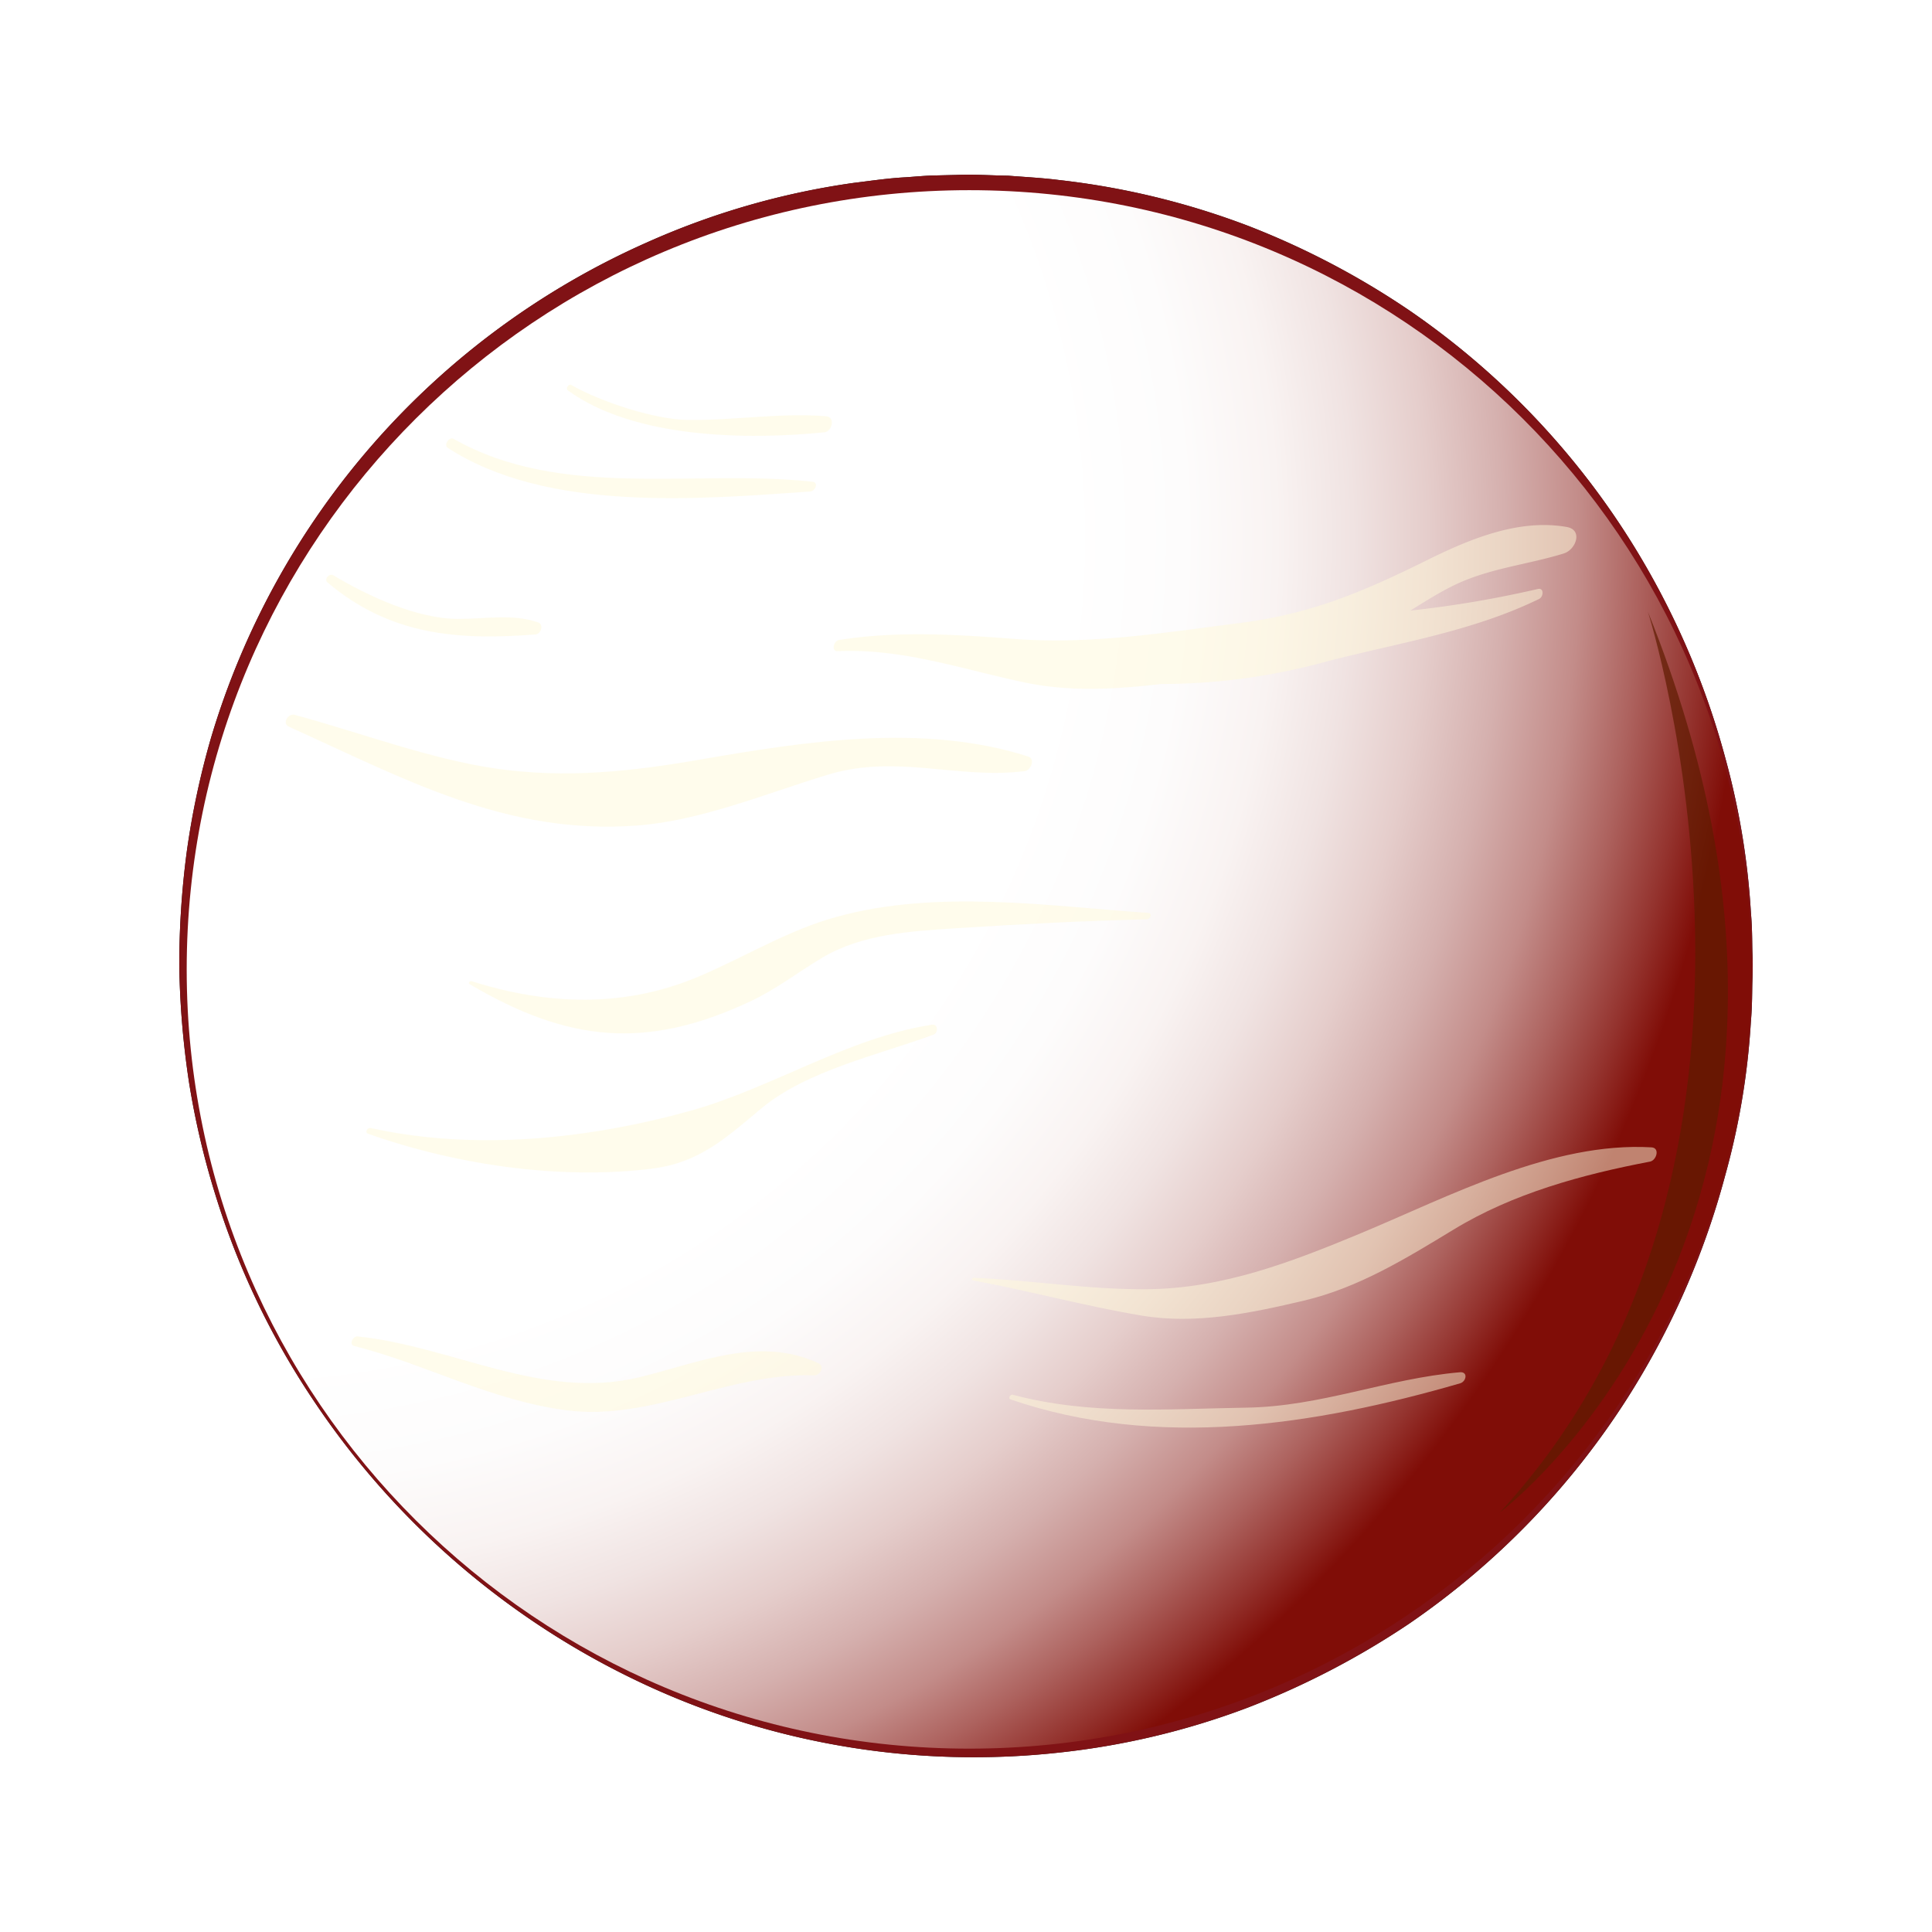 <svg xmlns="http://www.w3.org/2000/svg" xmlns:xlink="http://www.w3.org/1999/xlink" viewBox="0 0 300 300"><defs><style>.cls-1{isolation:isolate;}.cls-2{fill:#ad3d1f;}.cls-3{fill:#232020;}.cls-4{fill:#f05f3d;}.cls-5{fill:#f37d40;}.cls-6{fill:#ed3439;}.cls-7{fill:#f68e42;}.cls-8{fill:#ce1e2f;}.cls-9{fill:#f48040;}.cls-10{fill:#f0543b;}.cls-11{fill:#801215;}.cls-12{fill:#96121c;opacity:0.6;}.cls-13,.cls-14{mix-blend-mode:multiply;}.cls-13{fill:url(#radial-gradient);}.cls-14{fill:#5f1c00;opacity:0.7;}.cls-15{mask:url(#mask);}.cls-16{mask:url(#mask-2);}.cls-17{mix-blend-mode:screen;fill:url(#radial-gradient-2);}.cls-18{fill:#fff;}.cls-18,.cls-19{mix-blend-mode:overlay;}.cls-19{fill:#fffbda;opacity:0.5;}.cls-20{filter:url(#luminosity-noclip-2);}.cls-21{filter:url(#luminosity-noclip);}</style><radialGradient id="radial-gradient" cx="46.52" cy="100.03" r="235.17" gradientTransform="translate(-10.5 -15.57) scale(1 0.99)" gradientUnits="userSpaceOnUse"><stop offset="0.55" stop-color="#fff"/><stop offset="0.63" stop-color="#fdfcfc"/><stop offset="0.69" stop-color="#f9f3f2"/><stop offset="0.74" stop-color="#f0e3e2"/><stop offset="0.79" stop-color="#e5cdcb"/><stop offset="0.84" stop-color="#d5b0ae"/><stop offset="0.89" stop-color="#c38c89"/><stop offset="0.93" stop-color="#ad625e"/><stop offset="0.97" stop-color="#94332e"/><stop offset="1" stop-color="#800d07"/></radialGradient><filter id="luminosity-noclip" x="-652.59" y="99.56" width="13.3" height="17.23" filterUnits="userSpaceOnUse" color-interpolation-filters="sRGB"><feFlood flood-color="#fff" result="bg"/><feBlend in="SourceGraphic" in2="bg"/></filter><mask id="mask" x="-652.59" y="99.56" width="13.3" height="17.23" maskUnits="userSpaceOnUse"><g class="cls-21"/></mask><filter id="luminosity-noclip-2" x="-652.59" y="32.79" width="843.1" height="206.22" filterUnits="userSpaceOnUse" color-interpolation-filters="sRGB"><feFlood flood-color="#fff" result="bg"/><feBlend in="SourceGraphic" in2="bg"/></filter><mask id="mask-2" x="-652.59" y="32.79" width="843.1" height="206.22" maskUnits="userSpaceOnUse"><g class="cls-20"/></mask><radialGradient id="radial-gradient-2" cx="194.33" cy="200.96" r="165.07" gradientTransform="translate(-10.5 -15.57) scale(1 0.99)" gradientUnits="userSpaceOnUse"><stop offset="0" stop-color="#393939"/><stop offset="0.26" stop-color="#3b3b3b"/><stop offset="0.41" stop-color="#444441"/><stop offset="0.53" stop-color="#52514b"/><stop offset="0.63" stop-color="#66655a"/><stop offset="0.73" stop-color="#807f6d"/><stop offset="0.82" stop-color="#9f9e84"/><stop offset="0.91" stop-color="#c5c39f"/><stop offset="0.99" stop-color="#f0edbe"/><stop offset="1" stop-color="#f9f6c5"/></radialGradient></defs><g class="cls-1"><g id="Layer_1" data-name="Layer 1"><path class="cls-2" d="M272,150.2c0,66.86-54.39,121.05-121.5,121.05S28.94,217.06,28.94,150.2s54.41-121,121.51-121S272,83.35,272,150.2Z"/><path class="cls-3" d="M272.16,150.2s0,.76-.05,2.19,0,3.57-.24,6.36a114.3,114.3,0,0,1-4,23.84,124.12,124.12,0,0,1-15.1,34.4,121.89,121.89,0,0,1-34,35.16,126.9,126.9,0,0,1-25,13,118.35,118.35,0,0,1-29.41,7,121.28,121.28,0,0,1-63.62-10.3A125.38,125.38,0,0,1,48.7,217.48a121.85,121.85,0,0,1-15.27-32,124.81,124.81,0,0,1-4.08-17.42,133.83,133.83,0,0,1-1.51-17.92A133.3,133.3,0,0,1,29,132.26a125.64,125.64,0,0,1,3.74-17.59,122.31,122.31,0,0,1,67.66-77,119.35,119.35,0,0,1,32.09-9.26c2.71-.33,5.4-.74,8.12-.88,1.34-.09,2.69-.22,4-.27l4-.1c2.79-.11,5.28.09,7.92.12,2.64.21,5.3.34,7.88.67a120.34,120.34,0,0,1,29.43,7.13,125.43,125.43,0,0,1,25,13.12,122.21,122.21,0,0,1,34,35.22,124.17,124.17,0,0,1,15.1,34.41,116.32,116.32,0,0,1,3.94,23.85c.24,2.78.18,4.92.24,6.36S272.16,150.2,272.16,150.2Zm-.41,0-.06-2.17c-.08-1.44,0-3.57-.32-6.34A114.36,114.36,0,0,0,267.15,118,103.53,103.53,0,0,0,261.23,102a114,114,0,0,0-9.9-17.55A122.34,122.34,0,0,0,164,32c-2.5-.32-5-.42-7.54-.62l-3.9-.09-2-.05-1.89,0-3.88.11c-1.3.05-2.6.19-3.9.28-2.62.14-5.22.54-7.85.87a118.57,118.57,0,0,0-15.65,3.4c-2.6.69-5.15,1.64-7.74,2.47-2.53,1-5.13,1.87-7.62,3A120.36,120.36,0,0,0,30,150.23a129.66,129.66,0,0,0,1.13,17.59,122.59,122.59,0,0,0,3.7,17.27A120.18,120.18,0,0,0,49.73,216.8a118.45,118.45,0,0,0,51.92,43.07c2.51,1.17,5.14,2,7.7,3,2.62.82,5.19,1.75,7.83,2.4A120.11,120.11,0,0,0,133,268.5c2.64.29,5.27.66,7.87.77,1.32.07,2.59.19,3.91.22l3.95.06c2.56.11,5.16-.1,7.72-.13,2.55-.22,5.1-.34,7.6-.67A123.21,123.21,0,0,0,251.35,216a114.59,114.59,0,0,0,9.91-17.56,103,103,0,0,0,5.92-16.09,114.66,114.66,0,0,0,4.19-23.67c.28-2.76.24-4.9.32-6.34S271.75,150.2,271.75,150.2Z"/><path class="cls-4" d="M68.58,191.64c13.22,3.41,28,1.7,41.1-1.09,11.79-2.5,23.51-2.54,35.44-1.11,13.17,1.58,26.48,4.18,39.78,3.35,13.14-.81,24.25-7.22,36.37-11.55,11.65-4.17,23.86-5,35.4-9.75,4.72-1.93,9.41-3.94,14.21-5.57.09-.7.2-1.38.29-2.07-12,4.15-24.1,10.75-36.14,10.28-13.36-.52-23.47-8.28-35.54-12.8-13.6-5.1-26.51-6.73-40-.29-12.15,5.77-22.61,14.51-34.91,20-10.63,4.7-22.66,7-34.23,7.4-12.61.47-24.57-.76-36.5-5-7.36-2.61-14.69-5.73-22.2-7.95.19.87.4,1.73.6,2.6C44.68,180.49,57.29,188.74,68.58,191.64Z"/><path class="cls-4" d="M260.11,185.81a18.9,18.9,0,0,0,6.13.94c.4-1.22.76-2.45,1.12-3.69C265,184,262.51,184.85,260.11,185.81Z"/><path class="cls-5" d="M256,187.08c-.88-.47-.15-2,.5-2.27,3.79-1.76,7.76-3,11.62-4.59a117.8,117.8,0,0,0,2.38-11.62c-6.82,2.38-13.42,5.57-20.33,7.93-10.9,3.72-22.27,4.41-33,8.85-10.53,4.34-21.21,9.63-32.83,10-11.84.4-23.45-1.29-35.17-2.78-15.46-2-29-1.29-44.29,1.39-10.23,1.79-20.51,2.63-30.86,1.27-10.2-1.34-19.23-5.93-28.76-9.6a122,122,0,0,0-12.2-4.26,124.24,124.24,0,0,0,4.62,13.85c9.54,3.07,19.22,5.63,29,7.88,5.71,1.32,11.85,2.15,17.37,4.16,4.66,1.69,9.45,3.85,14.56,3.22,9.78-1.19,19-6.74,28.94-6.6a127.57,127.57,0,0,1,29.15,4c10.68,2.62,21.67,5.86,32.76,5.74,11.66-.13,23.5-2.27,34.85-4.81a334.63,334.63,0,0,0,37.8-11c1.21-2.8,2.3-5.66,3.3-8.56A19.68,19.68,0,0,1,256,187.08Z"/><path class="cls-6" d="M52,220.22c11.17,5.22,20.69,6.95,32.89,3.62,10.46-2.86,20.88-6.27,31.88-5.74s21,3.88,31.39,7.61c22.35,8,46.28,1.4,68.73-3.09,12.59-2.52,25.89-5.3,37.93-10.47a119.85,119.85,0,0,0,5.93-11.21,295.28,295.28,0,0,1-41.27,11.48c-10.69,2.07-22.07,4.48-33,3.83-9.75-.6-19.13-2.86-28.58-5.19-11.84-2.9-25.4-6.59-37.59-3.64-8.84,2.13-17.38,6.31-26.66,5.68-4.5-.3-8.44-2.89-12.76-3.88-6-1.37-11.92-2.69-17.87-4.1-1.82-.44-15.41-4.33-24.08-6.91a122.13,122.13,0,0,0,12.18,21.61Z"/><path class="cls-7" d="M72.56,243c14.6-3.29,28.8-10,43.84-6.28,21.45,5.27,42.18,14.75,64.82,13,20.2-1.55,39.31-10.21,58.3-17.32a121.34,121.34,0,0,0,13.16-16.92c-10.81,4.33-22.46,6.94-33.68,9.19-19.64,3.92-42,10.67-62.07,6.38-13.06-2.8-24.7-9.6-38.33-10.27-12.76-.62-23.82,3.38-36,6.12-10,2.25-18.56,1.76-28-2.48A122.47,122.47,0,0,0,72.56,243Z"/><path class="cls-4" d="M108.05,247.93c16.62-2,31.55,3.27,47.8,5.53,18.46,2.57,40.25,2.92,58.19-2.69,2.67-.83,5.31-1.77,7.92-2.77a121.47,121.47,0,0,0,13.76-11.64c-18.36,7-37.71,15.83-57.48,16.13a116.75,116.75,0,0,1-29-3.44c-10.71-2.54-20.94-6.54-31.59-9.16-14.94-3.67-28.49,1.91-42.53,5.24a120.11,120.11,0,0,0,10.73,7.54A159.52,159.52,0,0,1,108.05,247.93Z"/><path class="cls-8" d="M206.8,255.05A163.61,163.61,0,0,1,157,256.32c-18.16-2.53-35.33-8.73-53.86-5.07-4.73.94-9.41,2.12-14.07,3.33a121.54,121.54,0,0,0,124.79-1.15A65.81,65.81,0,0,1,206.8,255.05Z"/><path class="cls-9" d="M233.21,77.31c-10.18,4-19.21,9.57-29,14.22-17.86,8.47-36.57,2.41-55.34,2.29-10.71-.07-21.43,1.08-32.14.72-10.36-.34-19.62-2.7-29.55-5.46-11.71-3.26-23.44-6.17-34.65-10.47q-3.56,4.85-6.65,10c6.58,8.39,13.58,12.49,25.31,12.65,25,.32,49.24,5.22,74.08,7.21s49.25.07,73.71-3.9c12.25-2,28.51-3.3,38.45-11.73a122,122,0,0,0-13-19.24A113,113,0,0,0,233.21,77.31Z"/><path class="cls-8" d="M151.91,42.78c8-.3,16.24.4,24.25-.49,5.76-.64,10-2.4,13.09-6.75a121.38,121.38,0,0,0-74.54-1C123.29,44,138.53,43.27,151.91,42.78Z"/><path class="cls-9" d="M191,36.13c-2.49,3.87-5.57,7-11.47,8.25-9.6,2-20.08.71-29.85,1.08-14.12.54-29.48.47-37.85-10a121,121,0,0,0-21.56,9.68c11.53,8.77,30.39,6.61,45.08,6.19s36.56.79,51.28-1.08c6.87-.88,6.83-1.27,13.72-2.19a77.65,77.65,0,0,0,11.58-2.16A122.47,122.47,0,0,0,191,36.13Z"/><path class="cls-10" d="M201.78,50.41c-7.52,1-15,2.57-22.58,3.34-16.19,1.63-32.42-.41-48.64.37-14.6.69-32,1.41-42.86-7.49A122.1,122.1,0,0,0,70,59.62c11.67,3.79,23.25,7.82,35.67,8.51,17.19,1,34.29-1.63,51.49-.22,8.43.69,17.74,1.76,25.91-1,7.07-2.42,12.52-6.67,18.53-10.92,4.71-3.33,9.65-6.36,14.83-7.28-.59-.39-1.21-.76-1.83-1.15A57.75,57.75,0,0,1,201.78,50.41Z"/><path class="cls-4" d="M219.93,51c-11.4-.74-22.37,11.55-31.92,16.5-12.61,6.55-27.49,2.61-40.9,2.4-15.74-.25-31.59,2.37-47.29.35-11.12-1.43-21.58-5.1-32.15-8.5-2.46,2.3-4.86,4.67-7.14,7.17,7,5.13,17.85,7,25.32,8,17.65,2.31,35.58,1.82,53.33,1.26,20.71-.66,41.16,1.6,61.43-4.12,10-2.83,18.9-8.39,28.39-12.54.85-.37,1.75-.79,2.67-1.2A122.58,122.58,0,0,0,219.93,51Z"/><path class="cls-8" d="M233.13,61.62c-5.9,2.43-11.71,6.06-15.84,8.09a101.36,101.36,0,0,1-29.47,9.75c-11.94,1.92-23.45.84-35.41,1-7.17.08-14.35.41-21.52.59-17.89.45-36.47.92-54.06-2.91-6-1.31-13-3.42-18.1-7.21-1.52,1.75-3,3.53-4.42,5.37C66.86,81,80,83.93,93,87.91c21.17,6.46,42,1.8,63.54,3.62,9.89.83,20,2.76,29.93,2,11.38-.84,19.63-6.08,29.51-11.07A156.84,156.84,0,0,1,242.9,71.76,120,120,0,0,0,233.13,61.62Z"/><path class="cls-8" d="M227.87,105.73c-24.89,4-49.8,7.41-75.1,5.94-13.54-.79-27-2.67-40.4-4.48-14-1.88-27.67-2.7-41.74-3.29-9.64-.4-18.09-2.38-24.34-10.09-.65-.8-1.28-1.67-1.92-2.58A119.8,119.8,0,0,0,33.6,117c15.4,5.92,29.93,14.89,46.81,15.65,23.3,1.05,44.39-10.67,67.46-11,12.29-.21,24.36,1.66,36.59,2.54a135.3,135.3,0,0,0,36.15-2.1,251.29,251.29,0,0,0,44-13.28,119.59,119.59,0,0,0-6.14-13.93C250.23,101.57,238.37,104.05,227.87,105.73Z"/><path class="cls-8" d="M233.13,61.62c-5.9,2.43-11.71,6.06-15.84,8.09a101.36,101.36,0,0,1-29.47,9.75c-11.94,1.92-23.45.84-35.41,1-7.17.08-14.35.41-21.52.59-17.89.45-36.47.92-54.06-2.91-6-1.31-13-3.42-18.1-7.21-1.52,1.75-3,3.53-4.42,5.37C66.86,81,80,83.93,93,87.91c21.17,6.46,42,1.8,63.54,3.62,9.89.83,20,2.76,29.93,2,11.38-.84,19.63-6.08,29.51-11.07A156.84,156.84,0,0,1,242.9,71.76,120,120,0,0,0,233.13,61.62Z"/><path class="cls-4" d="M220.66,124.56a135.07,135.07,0,0,1-34.29,2.38c-11.36-.82-22.7-2.68-34.11-2.74-24.67-.14-47.71,13.07-72.4,11.07C63,133.92,48.39,125.16,33,119.43c-.6,2.27-1.15,4.55-1.62,6.86,8.82,3.74,17.3,9,24.26,12.41C69.06,145.28,86.33,153.08,101,146c10.35-5,19.59-12.85,31.53-13.69,15.9-1.13,31.44,3.55,47.43,2.68a361.5,361.5,0,0,0,47.18-5.73C238,127.19,251,125.3,259.9,118.11a24.48,24.48,0,0,0,5.7-6.54c-.05-.17-.13-.35-.18-.52A231.41,231.41,0,0,1,220.66,124.56Z"/><path class="cls-4" d="M66.61,157.34c-10.26-8-25.42-8.77-37.44-14-.14,2.26-.23,4.53-.23,6.82,0,1,.07,1.92.09,2.88l1,.19C40.54,155.48,56.26,163.59,66.61,157.34Z"/><path class="cls-9" d="M266.52,114.48c-.12.15-.24.32-.36.48-5.65,6.9-13.83,10.68-22.3,13.07-14.46,4.07-29.71,6.28-44.62,7.91s-29.75,2.66-44.72.48c-9.33-1.35-19.88-3.27-29.14-.3-7.34,2.36-13.36,6.7-20.09,10.26-12.38,6.54-24.46,5.78-37.35.63-10.87-4.33-21-9.9-31.57-14.83-1.78-.83-3.66-1.71-5.63-2.58q-.9,5.18-1.36,10.49c5.28,2.36,11.17,3.79,16.34,5.33,8.28,2.47,17.21,4.87,23.84,10.7a1.38,1.38,0,0,1-.2,2c-10.9,8.6-26.62.79-38.27-1.87-.66-.15-1.31-.27-2-.41.14,2.52.33,5,.6,7.5,19.43,2.9,39.11,7.25,58.64,5.22,13.75-1.44,25-6.3,37.57-11.7a118.89,118.89,0,0,1,29.75-8.2,196.45,196.45,0,0,1,35.7-2c11.82.43,23.49,2.65,35.29,3.09,15.75.59,30-6.05,44.75-10.93A119.28,119.28,0,0,0,266.52,114.48Z"/><path class="cls-8" d="M223.56,152.25c-24.42-2.15-48.22-4.89-72.61-.21-22.64,4.33-42,18-65.32,19.36-18.69,1.11-37.13-2.62-55.6-5.31.28,2.15.6,4.29,1,6.4,7.31,2,14.42,5,21.64,7.56a97.84,97.84,0,0,0,42.75,5.42,93.49,93.49,0,0,0,42.65-14.59c9.37-6,19.22-13,30.26-15.59,11.91-2.82,23.32-.62,34.38,4.37,11.43,5.15,23.05,13.17,36.23,11.71,10.37-1.15,21.43-6.65,32.49-10.22.32-3.61.51-7.25.51-11,0-3-.15-6-.36-9C255.8,146.39,240.58,153.75,223.56,152.25Z"/><path class="cls-11" d="M272.16,150.2s0,.76-.05,2.19,0,3.57-.24,6.36a114.3,114.3,0,0,1-4,23.84,124.12,124.12,0,0,1-15.1,34.4,121.89,121.89,0,0,1-34,35.16,126.9,126.9,0,0,1-25,13,118.35,118.35,0,0,1-29.41,7,121.28,121.28,0,0,1-63.62-10.3A125.38,125.38,0,0,1,48.7,217.48a121.85,121.85,0,0,1-15.27-32,124.81,124.81,0,0,1-4.08-17.42,133.83,133.83,0,0,1-1.51-17.92A133.3,133.3,0,0,1,29,132.26a125.64,125.64,0,0,1,3.74-17.59,122.31,122.31,0,0,1,67.66-77,119.35,119.35,0,0,1,32.09-9.26c2.71-.33,5.4-.74,8.12-.88,1.34-.09,2.69-.22,4-.27l4-.1c2.79-.11,5.28.09,7.92.12,2.64.21,5.3.34,7.88.67a120.34,120.34,0,0,1,29.43,7.13,125.43,125.43,0,0,1,25,13.12,122.21,122.21,0,0,1,34,35.22,124.17,124.17,0,0,1,15.1,34.41,116.32,116.32,0,0,1,3.94,23.85c.24,2.78.18,4.92.24,6.36S272.16,150.2,272.16,150.2Zm-.41,0-.06-2.17c-.08-1.44,0-3.57-.32-6.34A114.36,114.36,0,0,0,267.15,118,103.53,103.53,0,0,0,261.23,102a114,114,0,0,0-9.9-17.55A122.34,122.34,0,0,0,164,32c-2.5-.32-5-.42-7.54-.62l-3.9-.09-2-.05-1.89,0-3.88.11c-1.3.05-2.6.19-3.9.28-2.62.14-5.22.54-7.85.87a118.57,118.57,0,0,0-15.65,3.4c-2.6.69-5.15,1.64-7.74,2.47-2.53,1-5.13,1.87-7.62,3A120.36,120.36,0,0,0,30,150.23a129.66,129.66,0,0,0,1.13,17.59,122.59,122.59,0,0,0,3.7,17.27A120.18,120.18,0,0,0,49.73,216.8a118.45,118.45,0,0,0,51.92,43.07c2.51,1.17,5.14,2,7.7,3,2.62.82,5.19,1.75,7.83,2.4A120.11,120.11,0,0,0,133,268.5c2.64.29,5.27.66,7.87.77,1.32.07,2.59.19,3.91.22l3.95.06c2.56.11,5.16-.1,7.72-.13,2.55-.22,5.1-.34,7.6-.67A123.21,123.21,0,0,0,251.35,216a114.59,114.59,0,0,0,9.91-17.56,103,103,0,0,0,5.92-16.09,114.66,114.66,0,0,0,4.19-23.67c.28-2.76.24-4.9.32-6.34S271.75,150.2,271.75,150.2Z"/><path class="cls-8" d="M209.52,176.69c-5.76-3.63-11.61-7.14-16.69-11.64-6.57-2.4-13.44-3.91-20.26-3.26-13.75,1.31-27.24,11.83-38.71,18.78-1.56.93-2,3.83.5,3.55,8.58-1,17-2.4,25.56-.64,7.2,1.48,14.41,1.35,21.72,1.5,8,.17,24.06.21,29.57-6.84C210.6,177.66,210,177.16,209.52,176.69Z"/><path class="cls-12" d="M193.86,174.65a19,19,0,0,0-9.64-5.73c-3.49-1.62-7.52-1.95-12-2.45-8.26-.92-13.31,4.85-20.1,8.09-1.9.93-2,4.17.56,3.91,7.3-.75,14.72,0,22,.62,5.56.48,11.44,1.78,16.92,0C193.17,178.62,195.28,176.38,193.86,174.65Z"/><path class="cls-13" d="M272,150.53c0,66.85-54.39,121-121.5,121s-121.51-54.2-121.51-121,54.41-121,121.51-121S272,83.68,272,150.53Z"/><path class="cls-14" d="M255.89,95s27.18,85.59-23,139.86C232.86,234.89,293.79,189.23,255.89,95Z"/><g class="cls-15"><g class="cls-16"><path class="cls-17" d="M54.27,212.57C52.12,208,49.8,199.18,57,198c7-1.16,17.06-2.63,14.48-12.9-1.57-6.29-5.28-11.5-8.81-16.82-7.08-10.63-17.88-26.73-6.71-38.52,5.28-5.58,12.43-7.77,19.25-10.92,9.34-4.3,13.18-11.24,16.6-20.55.54-1.49,1.2-5.69,3-6.46,3.27-1.44,1.53-3.09.85-5.4-.86-2.86,1.73-8.84,3.17-11.44,3.8-6.88,15.56-7.12,22.44-7.48,9.71-.51,65.72,2.12,56.84-17-2-4.23-7.79-10.11,0-11.72,3.28-.67,7.73-.37,12.44,0a121.55,121.55,0,0,0-37.63-6c-67.11,0-121.51,54.19-121.51,121A120.41,120.41,0,0,0,66.57,239C68.3,231.54,56.91,218.19,54.27,212.57Z"/></g></g><path class="cls-18" d="M79.28,58.81S3.2,122.5,50.91,207.3C50.91,207.3,14.19,125.28,79.28,58.81Z"/><path class="cls-19" d="M243.28,81.83c-7.58-1.34-15.37,2-22.07,5.34-9.73,4.8-17.75,8.18-28.67,9.57-11.75,1.49-23.08,3.38-35,2.47-9.07-.69-18.25-1.27-27.27.17-.82.13-1.24,1.78-.19,1.73,10.22-.44,19.41,2.86,29.26,4.91,6.88,1.42,14,1,21,.19a96.8,96.8,0,0,0,25.75-3.52C217.24,99.81,228.65,98.05,239,93c.69-.34.79-1.79-.22-1.54A166.62,166.62,0,0,1,219,94.81c2.12-1.31,4.23-2.66,6.48-3.78,5.56-2.79,11.53-3.29,17.35-5.09C244.7,85.36,245.86,82.28,243.28,81.83Z"/><path class="cls-19" d="M159.65,117.47c-16.36-5.24-34.65-2.34-51.14.51-10.56,1.83-20.63,2.9-31.33,1.39C67,117.94,55.8,113.71,45.75,111c-1-.28-2,1.33-.9,1.84,17.94,8.08,33.73,16.87,54.06,15.35,9.87-.73,20.13-5,29.55-7.87,10.75-3.29,20.15.72,30.66-.58C160.08,119.61,160.81,117.84,159.65,117.47Z"/><path class="cls-19" d="M178.31,141.76c-15.72-1.09-32.91-3.68-48.36.6-7.41,2-14.19,6.17-21.23,9.18-11.61,5-23.68,4.57-35.52.81-.23-.08-.54.31-.29.46,15.24,9,27.42,10.28,43.58,2.69,4-1.85,7.51-4.61,11.24-6.82,6.15-3.64,13.63-4.08,20.56-4.53,10-.65,19.76-1.15,29.79-1.4C178.61,142.74,179,141.8,178.31,141.76Z"/><path class="cls-19" d="M144.71,159.12c-13.06,2-24.84,9.84-37.53,13.37-15.79,4.39-33.47,6.25-49.6,2.67-.51-.12-1,.68-.44.88,13.61,4.83,29.75,7.21,44.1,5.43,7.38-.93,11.45-4.75,17-9.37,7.09-5.91,18.25-8.3,26.7-11.44C145.72,160.37,145.69,159,144.71,159.12Z"/><path class="cls-19" d="M127.1,211.69c-9.27-4.31-18.57-.07-27.81,2.17-15.12,3.66-29.08-4.84-43.77-6.34-.72-.08-1.38,1.26-.53,1.48,11.32,2.88,21.38,8.53,33.1,10,13,1.65,25.2-5.89,38.33-5.44C127.35,213.61,128.1,212.17,127.1,211.69Z"/><path class="cls-19" d="M256.44,178.16c-15.36-.9-31.35,7.59-45.14,13.34-10.71,4.45-21.37,8.57-33.14,8.69-9,.09-18.07-1.42-27-1.78-.22,0-.36.36-.1.4,8.77,1.63,17.4,4,26.19,5.47,8.42,1.42,17-.38,25.22-2.32,8.48-2,15.84-6.54,23.19-11,9.26-5.66,20-8.57,30.57-10.59C257.23,180.16,257.79,178.24,256.44,178.16Z"/><path class="cls-19" d="M226.72,213.08c-11.45,1-21.5,5.32-33.24,5.5-12.23.19-24.15,1.2-36.2-2-.41-.11-.81.57-.36.72,22.84,7.84,47.38,4,69.81-2.5C227.67,214.54,228,213,226.72,213.08Z"/><path class="cls-19" d="M83.57,96.65c-4-1.39-8.21-.53-12.43-.55-6.4,0-14-3.55-19.36-6.76-.66-.39-1.53.6-.91,1.12,9.71,8.17,20.1,9,32.27,8.06C84,98.46,84.49,97,83.57,96.65Z"/><path class="cls-19" d="M126.15,74.8c-18.2-2-38.93,2.88-55.71-6.65-.69-.4-1.6.95-.9,1.4,15.41,10,38.79,8,56.26,6.77C126.59,76.27,127.19,74.92,126.15,74.8Z"/><path class="cls-19" d="M128.27,64.63c-7.07-.56-14.13.64-21.22.58-5.31,0-13.74-2.81-18.35-5.43-.42-.23-.92.55-.53.84C98.43,68.1,116,68.34,128,67.13,129.23,67,129.75,64.75,128.27,64.63Z"/></g></g></svg>